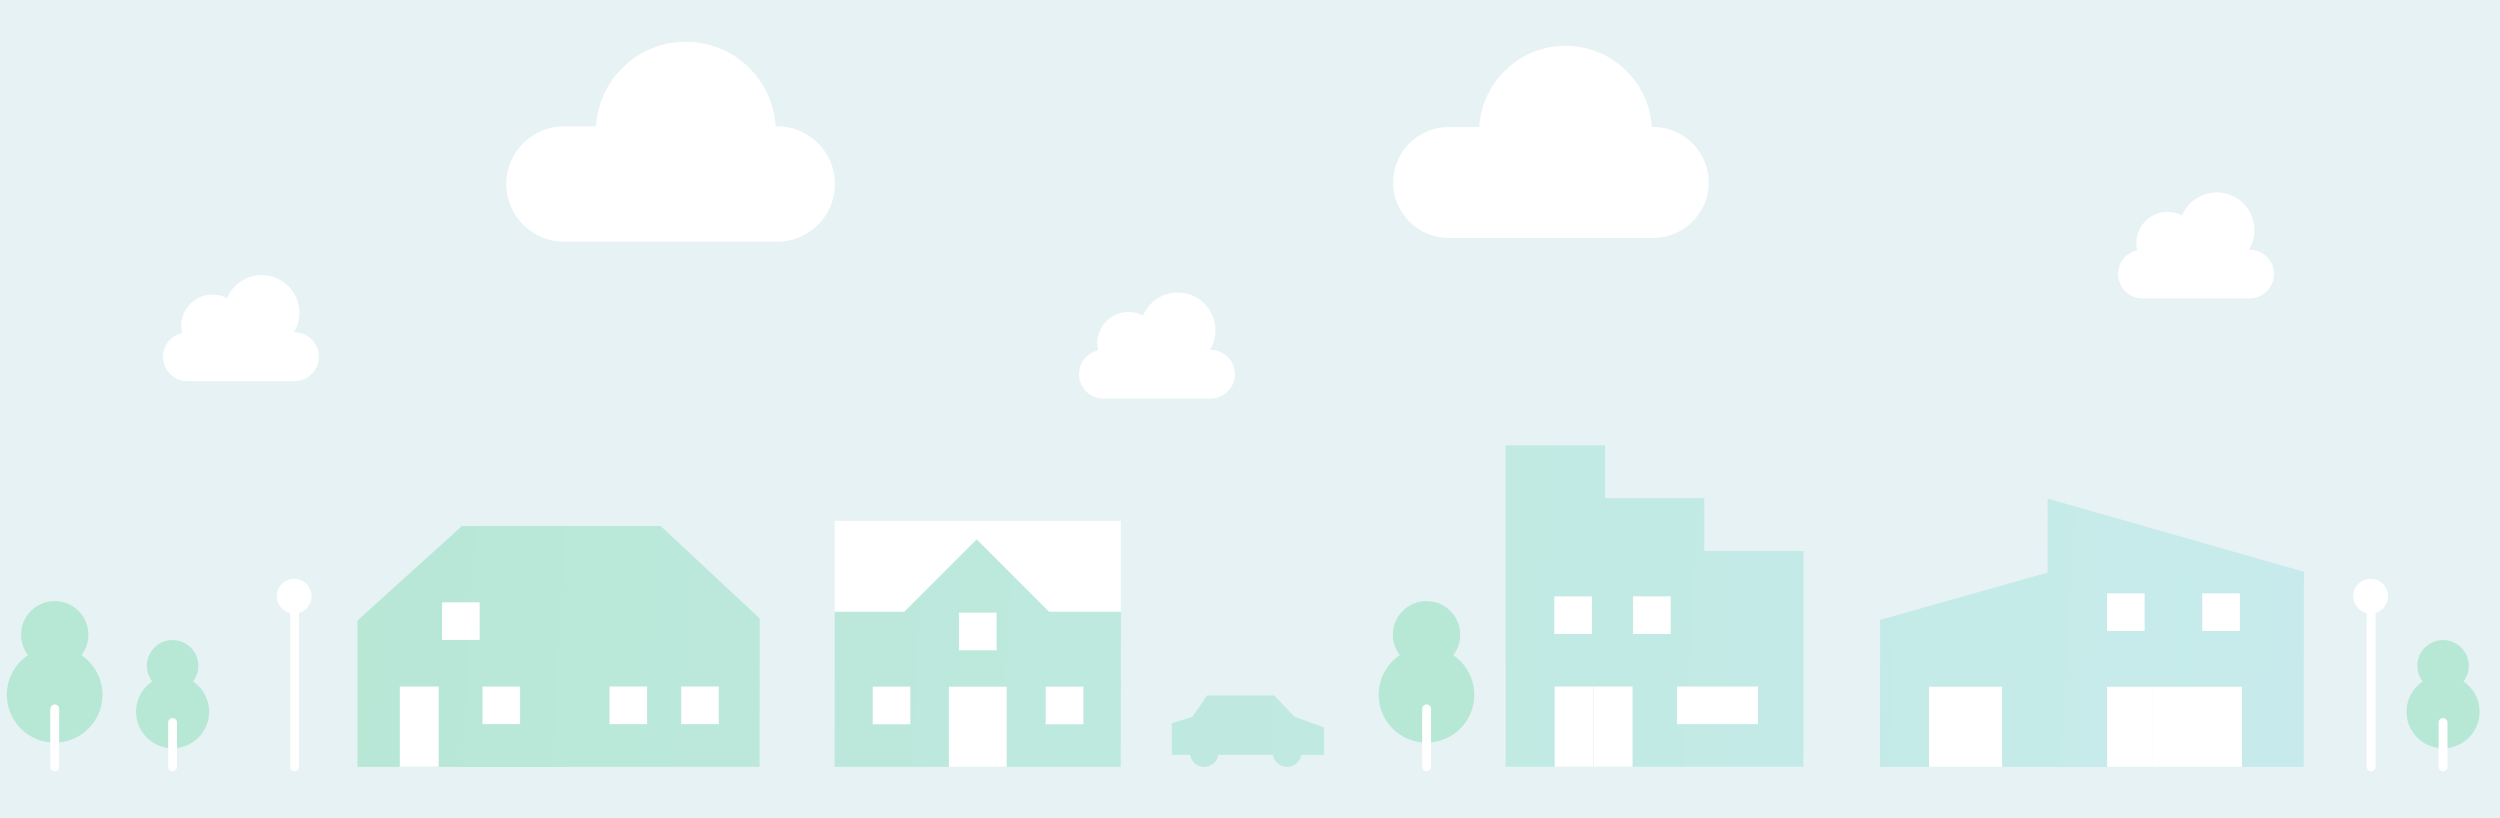 <?xml version="1.0" encoding="UTF-8"?>
<svg id="Layer_2" data-name="Layer 2" xmlns="http://www.w3.org/2000/svg" xmlns:xlink="http://www.w3.org/1999/xlink" viewBox="0 0 375 122.71">
  <defs>
    <style>
      .cls-1 {
        clip-path: url(#clippath);
      }

      .cls-2, .cls-3, .cls-4, .cls-5, .cls-6, .cls-7, .cls-8, .cls-9, .cls-10, .cls-11, .cls-12, .cls-13, .cls-14 {
        stroke-width: 0px;
      }

      .cls-2, .cls-15 {
        fill: none;
      }

      .cls-3 {
        fill: url(#_新規グラデーションスウォッチ_1);
      }

      .cls-4 {
        fill: url(#_新規グラデーションスウォッチ_1-9);
      }

      .cls-5 {
        fill: url(#_新規グラデーションスウォッチ_1-2);
      }

      .cls-6 {
        fill: url(#_新規グラデーションスウォッチ_1-4);
      }

      .cls-7 {
        fill: url(#_新規グラデーションスウォッチ_1-3);
      }

      .cls-8 {
        fill: url(#_新規グラデーションスウォッチ_1-8);
      }

      .cls-9 {
        fill: url(#_新規グラデーションスウォッチ_1-7);
      }

      .cls-10 {
        fill: url(#_新規グラデーションスウォッチ_1-5);
      }

      .cls-11 {
        fill: url(#_新規グラデーションスウォッチ_1-6);
      }

      .cls-15 {
        stroke: #fff;
        stroke-linecap: round;
        stroke-linejoin: round;
        stroke-width: 1.33px;
      }

      .cls-12 {
        fill: #b7e7d5;
      }

      .cls-13 {
        fill: #fff;
      }

      .cls-14 {
        fill: #e6f2f3;
      }
    </style>
    <clipPath id="clippath">
      <rect class="cls-2" y=".71" width="375" height="122"/>
    </clipPath>
    <linearGradient id="_新規グラデーションスウォッチ_1" data-name="新規グラデーションスウォッチ 1" x1="36.75" y1="94.37" x2="1164.92" y2="156.04" gradientUnits="userSpaceOnUse">
      <stop offset="0" stop-color="#b7e7d5"/>
      <stop offset=".5" stop-color="#d5efff"/>
      <stop offset="1" stop-color="#d2faff"/>
    </linearGradient>
    <linearGradient id="_新規グラデーションスウォッチ_1-2" data-name="新規グラデーションスウォッチ 1" x1="36.68" y1="95.65" x2="1164.85" y2="157.31" xlink:href="#_新規グラデーションスウォッチ_1"/>
    <linearGradient id="_新規グラデーションスウォッチ_1-3" data-name="新規グラデーションスウォッチ 1" x1="37.53" y1="80.21" x2="1165.69" y2="141.87" xlink:href="#_新規グラデーションスウォッチ_1"/>
    <linearGradient id="_新規グラデーションスウォッチ_1-4" data-name="新規グラデーションスウォッチ 1" x1="36.83" y1="92.54" x2="1165" y2="154.2" xlink:href="#_新規グラデーションスウォッチ_1"/>
    <linearGradient id="_新規グラデーションスウォッチ_1-5" data-name="新規グラデーションスウォッチ 1" x1="37.31" y1="84.15" x2="1165.48" y2="145.81" xlink:href="#_新規グラデーションスウォッチ_1"/>
    <linearGradient id="_新規グラデーションスウォッチ_1-6" data-name="新規グラデーションスウォッチ 1" x1="37.53" y1="80.17" x2="1165.69" y2="141.83" xlink:href="#_新規グラデーションスウォッチ_1"/>
    <linearGradient id="_新規グラデーションスウォッチ_1-7" data-name="新規グラデーションスウォッチ 1" x1="36.41" y1="100.74" x2="1164.57" y2="162.4" xlink:href="#_新規グラデーションスウォッチ_1"/>
    <linearGradient id="_新規グラデーションスウォッチ_1-8" data-name="新規グラデーションスウォッチ 1" x1="36.21" y1="104.3" x2="1164.38" y2="165.96" xlink:href="#_新規グラデーションスウォッチ_1"/>
    <linearGradient id="_新規グラデーションスウォッチ_1-9" data-name="新規グラデーションスウォッチ 1" x1="36.17" y1="104.97" x2="1164.34" y2="166.63" xlink:href="#_新規グラデーションスウォッチ_1"/>
  </defs>
  <g id="design">
    <rect class="cls-14" width="375" height="122.71"/>
    <g class="cls-1">
      <g>
        <g>
          <polygon class="cls-3" points="113.93 115.03 69.14 115.03 69.17 78.9 99.09 78.9 113.96 92.78 113.93 115.03"/>
          <polygon class="cls-5" points="84.81 93.08 69.21 78.98 53.62 93.08 53.62 102.36 53.62 115.03 69.21 115.03 84.81 115.03 84.81 102.36 84.81 93.08"/>
          <rect class="cls-13" x="66.31" y="90.35" width="5.64" height="5.64"/>
          <rect class="cls-13" x="91.42" y="102.98" width="5.64" height="5.64"/>
          <rect class="cls-13" x="72.37" y="102.98" width="5.64" height="5.64"/>
          <rect class="cls-13" x="102.18" y="102.98" width="5.64" height="5.64"/>
          <rect class="cls-13" x="59.97" y="102.98" width="5.83" height="12.04"/>
        </g>
        <g>
          <polygon class="cls-7" points="255.64 82.65 255.64 74.72 240.75 74.72 240.75 66.8 225.85 66.8 225.85 99.68 225.86 99.68 225.85 115.01 270.5 115.01 270.5 113.26 270.53 113.26 270.53 82.65 255.64 82.65"/>
          <rect class="cls-13" x="251.56" y="102.98" width="12.14" height="5.64"/>
          <rect class="cls-13" x="233.2" y="102.98" width="5.83" height="12.04"/>
          <rect class="cls-13" x="239.05" y="102.98" width="5.83" height="12.04"/>
          <rect class="cls-13" x="233.15" y="89.46" width="5.64" height="5.64"/>
          <rect class="cls-13" x="244.96" y="89.46" width="5.64" height="5.64"/>
        </g>
        <g>
          <polygon class="cls-6" points="157.36 91.74 146.51 80.89 135.66 91.74 125.21 91.74 125.19 115.03 168.11 115.03 168.13 91.74 157.36 91.74"/>
          <polygon class="cls-13" points="168.13 78.12 125.21 78.12 125.2 91.74 135.64 91.74 146.49 80.89 157.35 91.74 168.12 91.74 168.13 78.12"/>
          <rect class="cls-13" x="143.84" y="91.9" width="5.64" height="5.64"/>
          <rect class="cls-13" x="130.91" y="103" width="5.64" height="5.64"/>
          <rect class="cls-13" x="156.86" y="103" width="5.64" height="5.64"/>
          <rect class="cls-13" x="142.33" y="103.01" width="8.67" height="12.02"/>
        </g>
        <g>
          <polygon class="cls-10" points="320.43 115.03 281.99 115.03 282.02 92.98 320.47 82.12 320.43 115.03"/>
          <polygon class="cls-11" points="345.56 115.03 307.11 115.03 307.15 74.79 345.59 85.76 345.56 115.03"/>
          <rect class="cls-13" x="289.36" y="103.01" width="10.95" height="12.02"/>
          <rect class="cls-13" x="316.05" y="89" width="5.64" height="5.64"/>
          <rect class="cls-13" x="330.34" y="89" width="5.64" height="5.64"/>
          <rect class="cls-13" x="316.07" y="103.01" width="6.74" height="12.02"/>
          <rect class="cls-13" x="322.81" y="103.01" width="6.74" height="12.02"/>
          <rect class="cls-13" x="329.55" y="103.01" width="6.74" height="12.02"/>
        </g>
        <path class="cls-12" d="m12.22,98.27c.65-.85,1.04-1.91,1.04-3.06,0-2.79-2.26-5.05-5.05-5.05s-5.05,2.26-5.05,5.05c0,1.15.39,2.21,1.04,3.06-1.91,1.29-3.17,3.47-3.17,5.95,0,3.96,3.21,7.17,7.17,7.17s7.17-3.21,7.17-7.17c0-2.48-1.26-4.66-3.17-5.95Z"/>
        <path class="cls-12" d="m217.99,98.27c.65-.85,1.04-1.91,1.04-3.06,0-2.79-2.26-5.05-5.05-5.05s-5.05,2.26-5.05,5.05c0,1.15.39,2.21,1.04,3.06-1.91,1.29-3.17,3.47-3.17,5.95,0,3.96,3.21,7.17,7.17,7.17s7.17-3.21,7.17-7.17c0-2.48-1.26-4.66-3.17-5.95Z"/>
        <path class="cls-12" d="m28.95,102.21c.5-.65.8-1.46.8-2.34,0-2.13-1.73-3.86-3.86-3.86s-3.86,1.73-3.86,3.86c0,.88.3,1.69.8,2.34-1.46.99-2.42,2.66-2.42,4.55,0,3.03,2.46,5.48,5.48,5.48s5.48-2.46,5.48-5.48c0-1.89-.96-3.56-2.42-4.55Z"/>
        <path class="cls-12" d="m369.52,102.21c.5-.65.8-1.46.8-2.34,0-2.13-1.73-3.86-3.86-3.86s-3.86,1.73-3.86,3.86c0,.88.3,1.69.8,2.34-1.46.99-2.42,2.66-2.42,4.55,0,3.03,2.46,5.48,5.48,5.48s5.48-2.46,5.48-5.48c0-1.89-.96-3.56-2.42-4.55Z"/>
        <path class="cls-13" d="m248.01,19.05h-.23c-.42-6.79-6.05-12.18-12.95-12.18s-12.53,5.38-12.95,12.18h-4.6c-4.57,0-8.32,3.74-8.32,8.32h0c0,4.57,3.74,8.32,8.32,8.32h30.72c4.57,0,8.32-3.74,8.32-8.32h0c0-4.57-3.74-8.32-8.32-8.32Z"/>
        <path class="cls-13" d="m116.58,18.94h-.23c-.44-7.08-6.3-12.68-13.48-12.68s-13.05,5.61-13.48,12.68h-4.79c-4.76,0-8.66,3.9-8.66,8.66h0c0,4.76,3.9,8.66,8.66,8.66h31.99c4.76,0,8.66-3.9,8.66-8.66h0c0-4.76-3.9-8.66-8.66-8.66Z"/>
        <path class="cls-13" d="m181.59,52.46h-.09c.52-.85.82-1.85.82-2.92,0-3.13-2.54-5.66-5.66-5.66-2.35,0-4.36,1.43-5.22,3.46-.65-.35-1.39-.54-2.18-.54-2.58,0-4.67,2.09-4.67,4.67,0,.38.05.74.13,1.09-1.64.36-2.87,1.83-2.87,3.57h0c0,2.01,1.64,3.66,3.65,3.66h16.08c2.01,0,3.66-1.64,3.66-3.66h0c0-2.01-1.64-3.66-3.66-3.66Z"/>
        <path class="cls-13" d="m44.19,49.84h-.09c.52-.85.82-1.85.82-2.92,0-3.13-2.54-5.66-5.66-5.66-2.35,0-4.36,1.43-5.22,3.46-.65-.35-1.39-.54-2.18-.54-2.58,0-4.67,2.09-4.67,4.67,0,.38.05.74.13,1.09-1.64.36-2.87,1.83-2.87,3.57h0c0,2.01,1.64,3.66,3.65,3.66h16.08c2.01,0,3.66-1.64,3.66-3.66h0c0-2.01-1.64-3.66-3.66-3.66Z"/>
        <path class="cls-13" d="m337.45,37.44h-.09c.52-.85.82-1.85.82-2.92,0-3.13-2.54-5.66-5.66-5.66-2.35,0-4.36,1.43-5.22,3.46-.65-.35-1.39-.54-2.18-.54-2.58,0-4.67,2.09-4.67,4.67,0,.38.05.74.13,1.09-1.64.36-2.87,1.83-2.87,3.57h0c0,2.01,1.64,3.66,3.65,3.66h16.08c2.01,0,3.66-1.64,3.66-3.66h0c0-2.01-1.64-3.66-3.66-3.66Z"/>
        <circle class="cls-13" cx="44.13" cy="89.43" r="2.61"/>
        <path class="cls-13" d="m358.21,89.43c0,1.44-1.17,2.61-2.61,2.61s-2.61-1.17-2.61-2.61,1.17-2.61,2.61-2.61,2.61,1.17,2.61,2.61Z"/>
        <g>
          <polygon class="cls-9" points="175.78 113.23 198.61 113.23 198.61 109.12 194.18 107.52 191.13 104.32 181.07 104.32 178.84 107.54 175.78 108.48 175.78 113.23"/>
          <circle class="cls-8" cx="193.06" cy="112.87" r="2.16"/>
          <circle class="cls-4" cx="180.63" cy="112.87" r="2.16"/>
        </g>
        <line class="cls-15" x1="8.21" y1="106.33" x2="8.21" y2="115.03"/>
        <line class="cls-15" x1="213.99" y1="106.33" x2="213.99" y2="115.03"/>
        <line class="cls-15" x1="25.89" y1="108.38" x2="25.89" y2="115.03"/>
        <line class="cls-15" x1="366.46" y1="108.38" x2="366.46" y2="115.03"/>
        <line class="cls-15" x1="44.19" y1="92.07" x2="44.19" y2="115.03"/>
        <line class="cls-15" x1="355.67" y1="92.07" x2="355.67" y2="115.03"/>
      </g>
    </g>
  </g>
</svg>